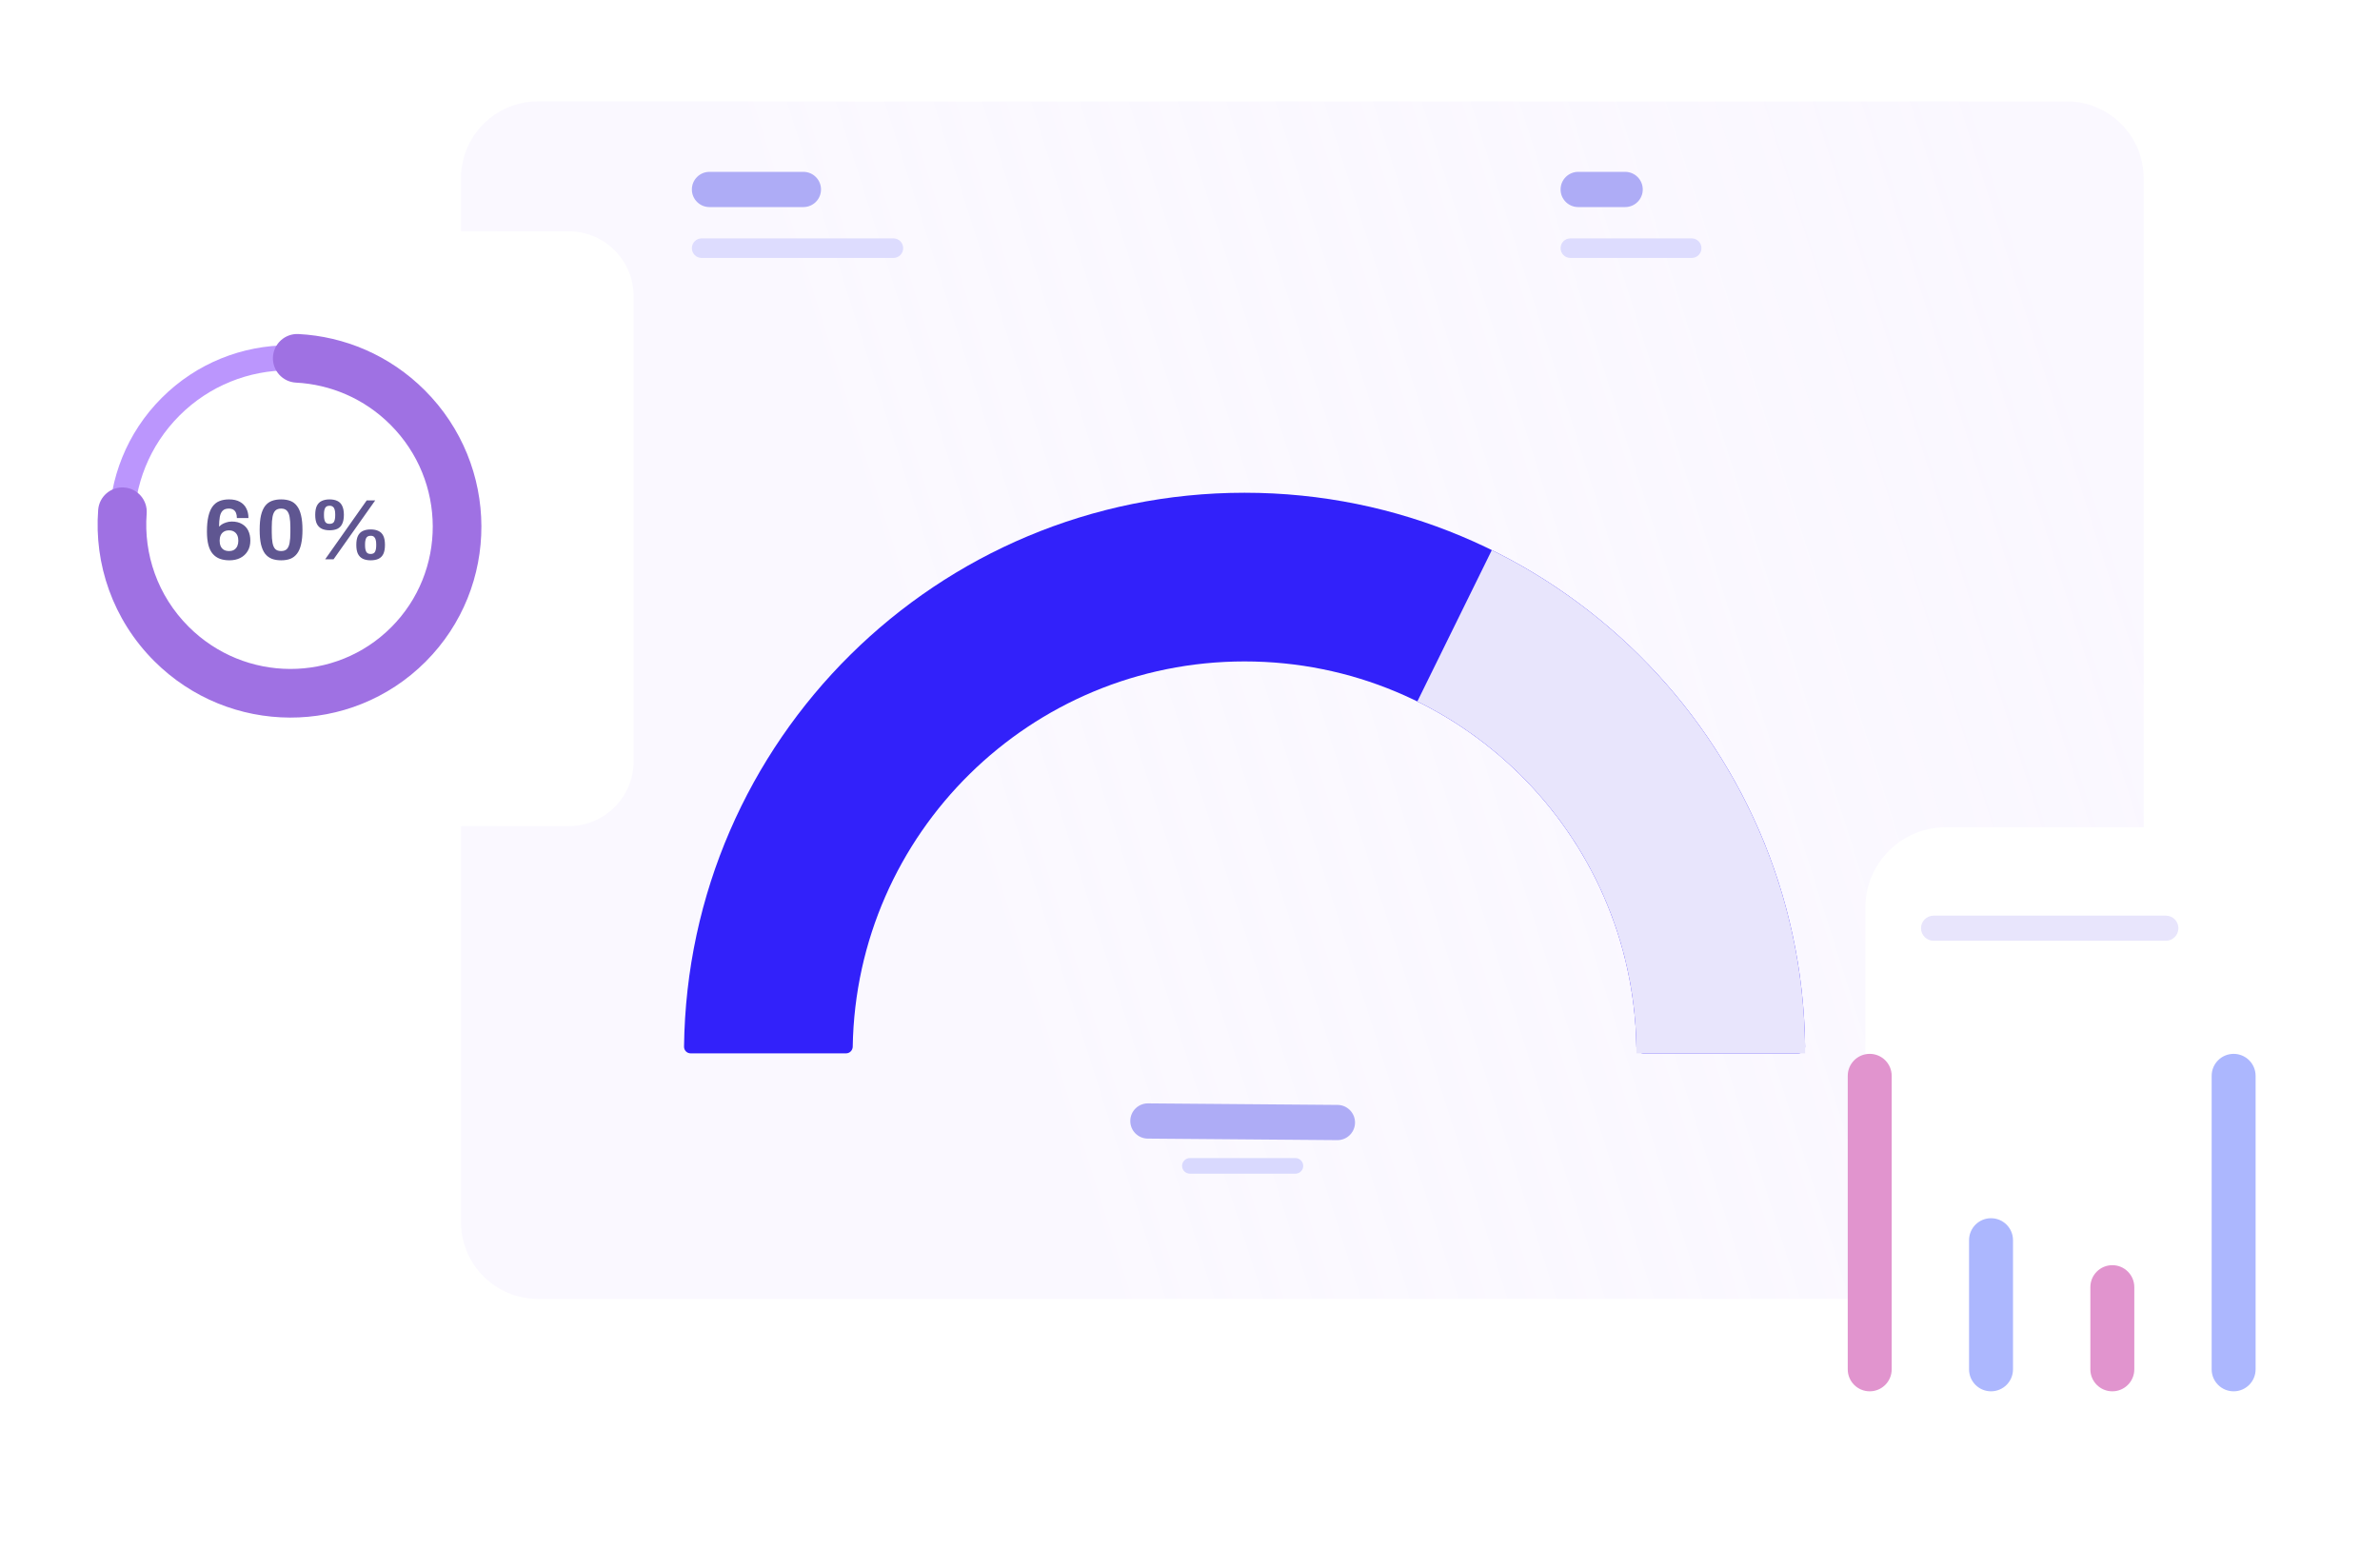 <svg width="418" height="272" viewBox="0 0 418 272" fill="none" xmlns="http://www.w3.org/2000/svg">
<g clip-path="url(#clip0_1431_48912)">
<mask id="mask0_1431_48912" style="mask-type:luminance" maskUnits="userSpaceOnUse" x="-19" y="-88" width="480" height="480">
<path d="M461 -88H-19V392H461V-88Z" fill="white"/>
</mask>
<g mask="url(#mask0_1431_48912)">
<g filter="url(#filter0_ii_1431_48912)">
<path d="M372.664 5.44H84.788C76.603 5.44 69.969 12.075 69.969 20.259V225.664C69.969 233.848 76.603 240.483 84.788 240.483H372.664C380.848 240.483 387.483 233.848 387.483 225.664V20.259C387.483 12.075 380.848 5.44 372.664 5.44Z" fill="white"/>
</g>
<path d="M362.993 17.811H94.46C87.008 17.811 80.966 23.852 80.966 31.305V214.617C80.966 222.07 87.008 228.112 94.46 228.112H362.993C370.446 228.112 376.487 222.07 376.487 214.617V31.305C376.487 23.852 370.446 17.811 362.993 17.811Z" fill="url(#paint0_linear_1431_48912)"/>
<path fill-rule="evenodd" clip-rule="evenodd" d="M218.584 116.159C180.96 116.159 150.387 146.347 149.764 183.823C149.754 184.464 149.235 184.989 148.593 184.989H121.294C120.652 184.989 120.131 184.464 120.139 183.822C120.764 129.986 164.6 86.536 218.584 86.536C272.569 86.536 316.404 129.986 317.031 183.822C317.038 184.464 316.516 184.989 315.876 184.989H288.576C287.934 184.989 287.415 184.464 287.405 183.823C286.782 146.347 256.208 116.159 218.584 116.159Z" fill="#3221FA"/>
<path fill-rule="evenodd" clip-rule="evenodd" d="M287.415 184.989C287.415 157.891 271.758 134.423 248.929 123.188L262.009 96.609C294.576 112.636 317.038 146.176 317.038 184.989H287.415Z" fill="#E8E5FC"/>
<path d="M141.101 30.181H124.606C122.898 30.181 121.514 31.566 121.514 33.274C121.514 34.982 122.898 36.366 124.606 36.366H141.101C142.809 36.366 144.193 34.982 144.193 33.274C144.193 31.566 142.809 30.181 141.101 30.181Z" fill="#AEACF6"/>
<path d="M285.425 30.181H277.179C275.471 30.181 274.086 31.566 274.086 33.274C274.086 34.982 275.471 36.366 277.179 36.366H285.425C287.134 36.366 288.518 34.982 288.518 33.274C288.518 31.566 287.134 30.181 285.425 30.181Z" fill="#AEACF6"/>
<path d="M234.916 194.045L201.63 193.775C199.922 193.761 198.526 195.134 198.512 196.842C198.498 198.55 199.871 199.946 201.579 199.96L234.866 200.23C236.574 200.244 237.97 198.871 237.984 197.163C237.998 195.455 236.624 194.059 234.916 194.045Z" fill="#AEACF6"/>
<path d="M207.61 204.751C207.61 203.995 208.223 203.382 208.979 203.382H227.517C228.273 203.382 228.886 203.995 228.886 204.751C228.886 205.507 228.273 206.12 227.517 206.12H218.248H208.979C208.223 206.12 207.61 205.507 207.61 204.751Z" fill="#D9D9FE"/>
<path d="M156.908 41.865H123.232C122.283 41.865 121.514 42.634 121.514 43.583C121.514 44.532 122.283 45.301 123.232 45.301H156.908C157.856 45.301 158.626 44.532 158.626 43.583C158.626 42.634 157.856 41.865 156.908 41.865Z" fill="#DDDCFE"/>
<path d="M297.109 41.865H275.804C274.855 41.865 274.086 42.634 274.086 43.583C274.086 44.532 274.855 45.301 275.804 45.301H297.109C298.058 45.301 298.827 44.532 298.827 43.583C298.827 42.634 298.058 41.865 297.109 41.865Z" fill="#DDDCFE"/>
<g filter="url(#filter1_ii_1431_48912)">
<path d="M396.019 144.266H323.965C316.154 144.266 309.822 150.598 309.822 158.409V251.413C309.822 259.224 316.154 265.556 323.965 265.556H396.019C403.83 265.556 410.162 259.224 410.162 251.413V158.409C410.162 150.598 403.83 144.266 396.019 144.266Z" fill="white"/>
</g>
<path fill-rule="evenodd" clip-rule="evenodd" d="M328.379 185.078C330.51 185.078 332.238 186.806 332.238 188.938V240.483C332.238 242.615 330.51 244.342 328.379 244.342C326.247 244.342 324.52 242.615 324.52 240.483V188.938C324.52 186.806 326.247 185.078 328.379 185.078Z" fill="#E194CE"/>
<path fill-rule="evenodd" clip-rule="evenodd" d="M392.293 185.078C394.424 185.078 396.152 186.806 396.152 188.938V240.483C396.152 242.615 394.424 244.342 392.293 244.342C390.161 244.342 388.434 242.615 388.434 240.483V188.938C388.434 186.806 390.161 185.078 392.293 185.078Z" fill="#ACB7FE"/>
<path fill-rule="evenodd" clip-rule="evenodd" d="M349.684 213.943C351.816 213.943 353.544 215.671 353.544 217.803V240.483C353.544 242.615 351.816 244.342 349.684 244.342C347.553 244.342 345.825 242.615 345.825 240.483V217.803C345.825 215.671 347.553 213.943 349.684 213.943Z" fill="#ACB7FE"/>
<path fill-rule="evenodd" clip-rule="evenodd" d="M370.99 222.19C373.121 222.19 374.849 223.918 374.849 226.049V240.483C374.849 242.614 373.121 244.342 370.99 244.342C368.859 244.342 367.131 242.614 367.131 240.483V226.049C367.131 223.918 368.859 222.19 370.99 222.19Z" fill="#E194CE"/>
<path fill-rule="evenodd" clip-rule="evenodd" d="M337.39 163.011C337.39 161.793 338.377 160.806 339.595 160.806H380.392C381.61 160.806 382.597 161.793 382.597 163.011C382.597 164.229 381.61 165.216 380.392 165.216H339.595C338.377 165.216 337.39 164.229 337.39 163.011Z" fill="#E8E5FC"/>
<g filter="url(#filter2_ii_1431_48912)">
<path d="M85.519 39.803H16.094C9.79 39.803 4.68 44.913 4.68 51.218V132.852C4.68 139.156 9.79 144.266 16.094 144.266H85.519C91.823 144.266 96.933 139.156 96.933 132.852V51.218C96.933 44.913 91.823 39.803 85.519 39.803Z" fill="white"/>
</g>
<path d="M40.292 98.401C39.659 98.401 39.097 98.311 38.605 98.13C38.122 97.949 37.711 97.663 37.369 97.271C37.028 96.879 36.772 96.362 36.601 95.719C36.43 95.067 36.345 94.273 36.345 93.339C36.345 92.285 36.43 91.396 36.601 90.673C36.772 89.95 37.018 89.372 37.339 88.94C37.67 88.499 38.077 88.182 38.559 87.991C39.041 87.8 39.599 87.705 40.231 87.705C40.995 87.705 41.628 87.846 42.13 88.127C42.642 88.408 43.018 88.795 43.26 89.287C43.511 89.769 43.636 90.331 43.636 90.974H41.602C41.602 90.622 41.552 90.326 41.452 90.085C41.351 89.834 41.196 89.643 40.985 89.513C40.774 89.382 40.508 89.317 40.186 89.317C39.714 89.317 39.353 89.443 39.102 89.693C38.861 89.935 38.695 90.291 38.605 90.763C38.524 91.235 38.479 91.808 38.469 92.481C38.569 92.38 38.72 92.26 38.921 92.119C39.132 91.978 39.393 91.858 39.704 91.757C40.015 91.647 40.352 91.592 40.714 91.592C41.427 91.592 42.024 91.737 42.506 92.028C42.998 92.31 43.365 92.701 43.606 93.204C43.847 93.706 43.967 94.288 43.967 94.951C43.967 95.664 43.807 96.282 43.486 96.804C43.174 97.316 42.742 97.713 42.19 97.994C41.647 98.265 41.015 98.401 40.292 98.401ZM40.216 96.774C40.588 96.774 40.894 96.698 41.135 96.548C41.376 96.387 41.557 96.171 41.678 95.9C41.798 95.619 41.858 95.308 41.858 94.966C41.858 94.605 41.798 94.288 41.678 94.017C41.557 93.746 41.376 93.535 41.135 93.384C40.894 93.224 40.588 93.143 40.216 93.143C39.855 93.143 39.549 93.224 39.297 93.384C39.056 93.535 38.876 93.746 38.755 94.017C38.635 94.288 38.575 94.605 38.575 94.966C38.575 95.318 38.635 95.634 38.755 95.915C38.876 96.187 39.056 96.397 39.297 96.548C39.549 96.698 39.855 96.774 40.216 96.774Z" fill="#5F5691"/>
<path d="M49.371 98.401C48.749 98.401 48.202 98.311 47.73 98.13C47.257 97.939 46.861 97.638 46.539 97.226C46.228 96.804 45.992 96.252 45.831 95.569C45.681 94.886 45.605 94.047 45.605 93.053C45.605 92.049 45.681 91.21 45.831 90.537C45.992 89.854 46.228 89.302 46.539 88.88C46.861 88.458 47.257 88.157 47.73 87.976C48.202 87.796 48.749 87.705 49.371 87.705C50.004 87.705 50.552 87.796 51.014 87.976C51.476 88.157 51.862 88.458 52.173 88.88C52.495 89.302 52.731 89.854 52.882 90.537C53.042 91.21 53.123 92.049 53.123 93.053C53.123 94.047 53.042 94.886 52.882 95.569C52.731 96.252 52.495 96.804 52.173 97.226C51.862 97.638 51.476 97.939 51.014 98.13C50.552 98.311 50.004 98.401 49.371 98.401ZM49.371 96.774C49.813 96.774 50.15 96.659 50.381 96.427C50.612 96.187 50.773 95.825 50.863 95.343C50.953 94.861 50.998 94.258 50.998 93.535V92.601C50.998 91.868 50.953 91.26 50.863 90.778C50.773 90.286 50.612 89.919 50.381 89.678C50.15 89.437 49.813 89.317 49.371 89.317C48.93 89.317 48.588 89.437 48.347 89.678C48.116 89.919 47.956 90.281 47.865 90.763C47.775 91.235 47.73 91.838 47.73 92.571V93.505C47.73 94.238 47.775 94.85 47.865 95.343C47.956 95.825 48.116 96.187 48.347 96.427C48.588 96.659 48.93 96.774 49.371 96.774Z" fill="#5F5691"/>
<path d="M57.111 98.22L64.402 87.886H65.894L58.587 98.22H57.111ZM57.879 93.128C57.347 93.128 56.89 93.038 56.508 92.857C56.136 92.677 55.85 92.39 55.649 91.998C55.459 91.607 55.363 91.079 55.363 90.417C55.363 89.754 55.459 89.227 55.649 88.835C55.85 88.433 56.136 88.147 56.508 87.976C56.89 87.796 57.347 87.705 57.879 87.705C58.422 87.705 58.879 87.796 59.25 87.976C59.621 88.147 59.903 88.433 60.093 88.835C60.294 89.227 60.395 89.754 60.395 90.417C60.395 91.079 60.294 91.612 60.093 92.013C59.903 92.405 59.621 92.692 59.25 92.872C58.879 93.043 58.422 93.128 57.879 93.128ZM57.879 91.998C58.281 91.998 58.547 91.868 58.678 91.607C58.808 91.336 58.873 90.979 58.873 90.537V90.281C58.873 89.99 58.843 89.739 58.783 89.528C58.733 89.307 58.632 89.136 58.482 89.016C58.341 88.885 58.14 88.82 57.879 88.82C57.497 88.82 57.236 88.956 57.096 89.227C56.965 89.498 56.9 89.849 56.9 90.281V90.537C56.9 90.979 56.965 91.336 57.096 91.607C57.236 91.868 57.497 91.998 57.879 91.998ZM65.095 98.401C64.563 98.401 64.106 98.311 63.724 98.13C63.352 97.949 63.066 97.663 62.865 97.271C62.675 96.879 62.579 96.352 62.579 95.689C62.579 95.027 62.675 94.499 62.865 94.108C63.066 93.706 63.352 93.419 63.724 93.249C64.106 93.068 64.563 92.978 65.095 92.978C65.638 92.978 66.094 93.068 66.466 93.249C66.847 93.419 67.134 93.706 67.325 94.108C67.516 94.499 67.611 95.027 67.611 95.689C67.611 96.352 67.516 96.885 67.325 97.286C67.134 97.678 66.847 97.964 66.466 98.145C66.094 98.316 65.638 98.401 65.095 98.401ZM65.095 97.286C65.487 97.286 65.748 97.151 65.879 96.879C66.009 96.608 66.074 96.252 66.074 95.81V95.554C66.074 95.262 66.044 95.011 65.984 94.801C65.933 94.579 65.838 94.409 65.698 94.288C65.567 94.158 65.366 94.093 65.095 94.093C64.713 94.093 64.452 94.228 64.312 94.499C64.181 94.77 64.116 95.122 64.116 95.554V95.81C64.116 96.252 64.181 96.608 64.312 96.879C64.452 97.151 64.713 97.286 65.095 97.286Z" fill="#5F5691"/>
<path fill-rule="evenodd" clip-rule="evenodd" d="M31.513 72.989C20.913 83.589 20.913 100.775 31.513 111.375C42.113 121.975 59.299 121.975 69.899 111.375C80.499 100.775 80.499 83.589 69.899 72.989C59.299 62.388 42.113 62.388 31.513 72.989ZM28.403 114.485C16.085 102.167 16.085 82.196 28.403 69.878C40.721 57.561 60.692 57.561 73.009 69.878C85.327 82.196 85.327 102.167 73.009 114.485C60.692 126.803 40.721 126.803 28.403 114.485Z" fill="#BB96FD"/>
<path fill-rule="evenodd" clip-rule="evenodd" d="M47.939 62.707C48.062 60.351 50.071 58.541 52.427 58.663C60.487 59.082 68.446 62.383 74.614 68.552C87.792 81.73 87.883 103.07 74.739 116.214L74.739 116.214C61.594 129.358 40.255 129.268 27.076 116.089L27.076 116.089C19.795 108.807 16.512 99.036 17.242 89.545C17.423 87.192 19.477 85.433 21.829 85.614C24.181 85.794 25.941 87.848 25.76 90.2C25.213 97.3 27.666 104.597 33.117 110.048C42.994 119.925 58.924 119.947 68.698 110.173C68.698 110.173 68.698 110.173 68.698 110.173M68.698 110.173C78.472 100.399 78.45 84.469 68.573 74.592L68.573 74.592C63.952 69.971 58.01 67.508 51.983 67.195C49.627 67.072 47.817 65.063 47.939 62.707" fill="#9F71E3"/>
</g>
</g>
<defs>
<filter id="filter0_ii_1431_48912" x="69.969" y="-1.838" width="332.526" height="245.337" filterUnits="userSpaceOnUse" color-interpolation-filters="sRGB">
<feFlood flood-opacity="0" result="BackgroundImageFix"/>
<feBlend mode="normal" in="SourceGraphic" in2="BackgroundImageFix" result="shape"/>
<feColorMatrix in="SourceAlpha" type="matrix" values="0 0 0 0 0 0 0 0 0 0 0 0 0 0 0 0 0 0 127 0" result="hardAlpha"/>
<feOffset dx="15.012" dy="3.016"/>
<feGaussianBlur stdDeviation="15.012"/>
<feComposite in2="hardAlpha" operator="arithmetic" k2="-1" k3="1"/>
<feColorMatrix type="matrix" values="0 0 0 0 1 0 0 0 0 1 0 0 0 0 1 0 0 0 1 0"/>
<feBlend mode="normal" in2="shape" result="effect1_innerShadow_1431_48912"/>
<feColorMatrix in="SourceAlpha" type="matrix" values="0 0 0 0 0 0 0 0 0 0 0 0 0 0 0 0 0 0 127 0" result="hardAlpha"/>
<feOffset dx="2.142" dy="-7.278"/>
<feGaussianBlur stdDeviation="8.555"/>
<feComposite in2="hardAlpha" operator="arithmetic" k2="-1" k3="1"/>
<feColorMatrix type="matrix" values="0 0 0 0 0.119 0 0 0 0 0.045 0 0 0 0 0.164 0 0 0 0.08 0"/>
<feBlend mode="normal" in2="effect1_innerShadow_1431_48912" result="effect2_innerShadow_1431_48912"/>
</filter>
<filter id="filter1_ii_1431_48912" x="309.066" y="141.554" width="119.64" height="127.728" filterUnits="userSpaceOnUse" color-interpolation-filters="sRGB">
<feFlood flood-opacity="0" result="BackgroundImageFix"/>
<feBlend mode="normal" in="SourceGraphic" in2="BackgroundImageFix" result="shape"/>
<feColorMatrix in="SourceAlpha" type="matrix" values="0 0 0 0 0 0 0 0 0 0 0 0 0 0 0 0 0 0 127 0" result="hardAlpha"/>
<feOffset dx="18.544" dy="3.726"/>
<feGaussianBlur stdDeviation="18.544"/>
<feComposite in2="hardAlpha" operator="arithmetic" k2="-1" k3="1"/>
<feColorMatrix type="matrix" values="0 0 0 0 1 0 0 0 0 1 0 0 0 0 1 0 0 0 1 0"/>
<feBlend mode="normal" in2="shape" result="effect1_innerShadow_1431_48912"/>
<feColorMatrix in="SourceAlpha" type="matrix" values="0 0 0 0 0 0 0 0 0 0 0 0 0 0 0 0 0 0 127 0" result="hardAlpha"/>
<feOffset dx="-0.756" dy="-2.712"/>
<feGaussianBlur stdDeviation="2.751"/>
<feComposite in2="hardAlpha" operator="arithmetic" k2="-1" k3="1"/>
<feColorMatrix type="matrix" values="0 0 0 0 0.345 0 0 0 0 0.319 0 0 0 0 0.544 0 0 0 0.2 0"/>
<feBlend mode="normal" in2="effect1_innerShadow_1431_48912" result="effect2_innerShadow_1431_48912"/>
</filter>
<filter id="filter2_ii_1431_48912" x="4.07" y="37.614" width="107.83" height="109.659" filterUnits="userSpaceOnUse" color-interpolation-filters="sRGB">
<feFlood flood-opacity="0" result="BackgroundImageFix"/>
<feBlend mode="normal" in="SourceGraphic" in2="BackgroundImageFix" result="shape"/>
<feColorMatrix in="SourceAlpha" type="matrix" values="0 0 0 0 0 0 0 0 0 0 0 0 0 0 0 0 0 0 127 0" result="hardAlpha"/>
<feOffset dx="14.966" dy="3.007"/>
<feGaussianBlur stdDeviation="14.966"/>
<feComposite in2="hardAlpha" operator="arithmetic" k2="-1" k3="1"/>
<feColorMatrix type="matrix" values="0 0 0 0 1 0 0 0 0 1 0 0 0 0 1 0 0 0 1 0"/>
<feBlend mode="normal" in2="shape" result="effect1_innerShadow_1431_48912"/>
<feColorMatrix in="SourceAlpha" type="matrix" values="0 0 0 0 0 0 0 0 0 0 0 0 0 0 0 0 0 0 127 0" result="hardAlpha"/>
<feOffset dx="-0.61" dy="-2.189"/>
<feGaussianBlur stdDeviation="2.22"/>
<feComposite in2="hardAlpha" operator="arithmetic" k2="-1" k3="1"/>
<feColorMatrix type="matrix" values="0 0 0 0 0.345 0 0 0 0 0.319 0 0 0 0 0.544 0 0 0 0.2 0"/>
<feBlend mode="normal" in2="effect1_innerShadow_1431_48912" result="effect2_innerShadow_1431_48912"/>
</filter>
<linearGradient id="paint0_linear_1431_48912" x1="122.888" y1="209.899" x2="383.016" y2="127.563" gradientUnits="userSpaceOnUse">
<stop offset="0.236" stop-color="#F9F6FF" stop-opacity="0.7"/>
<stop offset="1" stop-color="#F9F6FF" stop-opacity="0.8"/>
</linearGradient>
<clipPath id="clip0_1431_48912">
<rect width="418" height="272" fill="white"/>
</clipPath>
</defs>
</svg>
